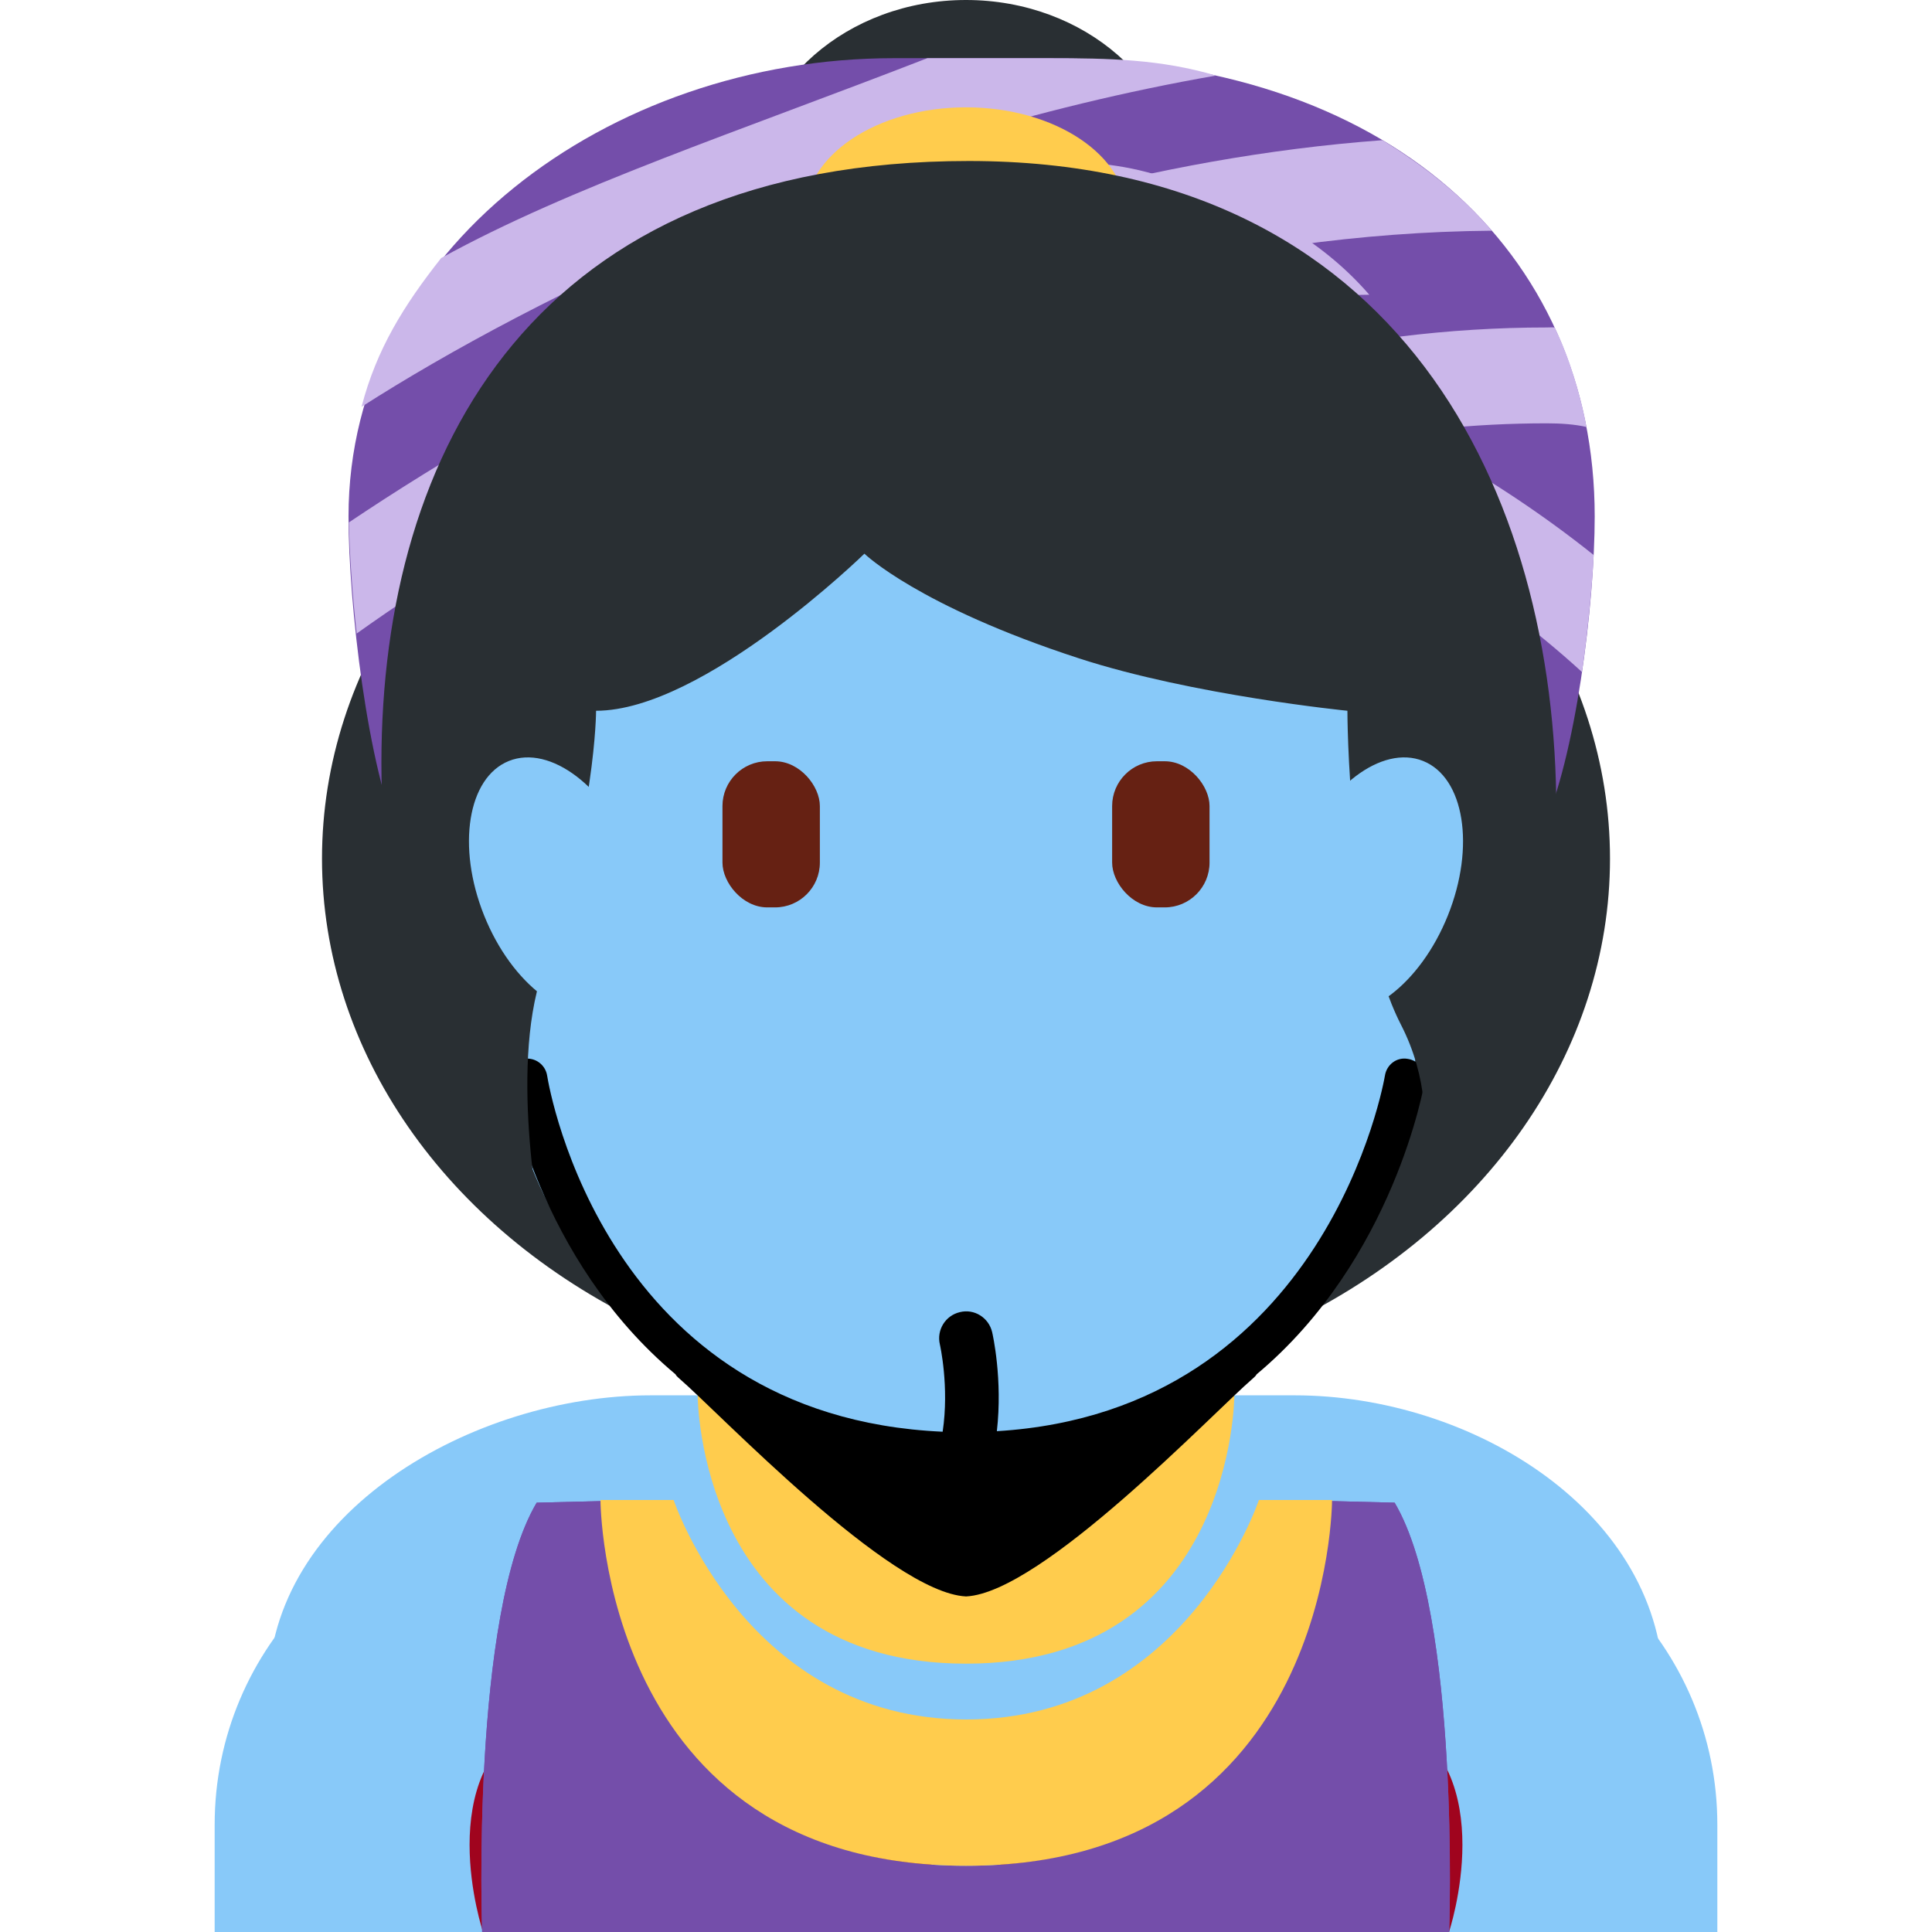 <svg viewBox="0 0 36 36" xmlns="http://www.w3.org/2000/svg" xmlns:ts="data:,a">
	<!-- almost no shared layers -->
	<path d="M21.597 3.6c-1.925-.623-6.455-.453-7.588 1.019-2.944.057-6.398 2.718-6.851 6.228-.448 3.475.551 5.088.906 7.701.403 2.96 2.067 3.907 3.397 4.303 1.914 2.529 3.949 2.421 7.366 2.421 6.672 0 9.85-4.464 10.131-12.047.17-4.585-2.521-8.059-7.361-9.625z" fill="#292F33" ts:gender="neutral"/>
	<ellipse cx="18" cy="16" fill="#292F33" rx="12" ry="10" ts:gender="female"/>
	<ellipse cx="18" cy="3.5" fill="#292F33" rx="4" ry="3.5" ts:gender="female"/>
	<path d="M32 36v-2c0-3.313-2.687-6-6-6H10c-3.313 0-6 2.687-6 6v2h28z" fill="#88C9F9" ts:gender="neutral,male"/>
	<path d="M31 36v-4.5c0-3.314-3.56-5.5-6.875-5.5h-12C8.812 26 5 28.186 5 31.5V36h26z" fill="#88C9F9" ts:gender="female"/>
	<path d="M14 28.267l4 1.88 4-1.88V23.97h-8z" fill="#88C9F9" ts:gender="neutral"/>
	<path d="M13.64 28.101c1.744 1.267 2.849 3.728 4.36 3.728 1.511 0 2.616-2.462 4.36-3.728V24.29h-8.72v3.811z " fill="#88C9F9" ts:gender="male"/>
	<path d="M14.5 26.518c1.466 1.065 2.792.98 3.5.98s2.194.085 3.488-.949l.012-4.14h-7v4.109z" fill="#88C9F9" ts:gender="female"/>
	<path d="M11.444,15.935 c0 1.448-.734 2.622-1.639 2.622C8.9 18.558 8 17.448 8 16c0-1.935.501-2.687 1.806-2.687.905 0 1.638 1.174 1.638 2.622z" fill="#88C9F9" ts:gender="male"/>
	<path d="M28 16c0 1.448-.9 2.558-1.806 2.558-.905 0-1.639-1.174-1.639-2.622s.734-2.623 1.639-2.623c1.352 0 1.806.752 1.806 2.687z" fill="#88C9F9" ts:gender="male"/>
	<path d="M14 26.242c1.216 1.374 2.355 1.817 3.996 1.817 1.639 0 2.787-.602 4.004-1.975v-4h-8v4.158z" fill="#539AE0" ts:gender="neutral"/>
	<path d="M14.483 24.438c.973.938 2.674 1.118 3.508 1.118.823 0 2.537-.181 3.51-1.118v-3.286h-7.017v3.286z" fill="#55ACEE" ts:gender="female"/>
	<path d="M25.413 13.55c-.646-.894-1.472-1.614-3.284-1.868.68.311 1.331 1.387 1.416 1.982.085.595.17 1.076-.368.481-2.155-2.382-4.502-1.444-6.827-2.899-1.624-1.016-2.119-2.141-2.119-2.141s-.198 1.5-2.661 3.029c-.714.443-1.566 1.43-2.038 2.888-.34 1.048-.234 1.982-.234 3.578 0 4.66 3.841 8.578 8.578 8.578s8.578-3.953 8.578-8.578c-.001-2.898-.305-4.031-1.041-5.05z" fill="#88C9F9" ts:gender="neutral"/><!-- idk.. not sure -->
	<path d="M9.478 16.96C9.478 11.371 11 5 18 5s8.522 6.371 8.522 11.96C26.522 22 24 27.08 18 27.08S9.478 22 9.478 16.96z" fill="#88C9F9" ts:gender="male"/>
	<path d="M10.734 14.627c0-5.834 3.229-10.563 7.211-10.563 3.981 0 7.209 4.73 7.209 10.563s-3.228 10.285-7.209 10.285c-3.983 0-7.211-4.452-7.211-10.285" fill="#88C9F9" ts:gender="female"/>
	
	<!-- mouth -->
	<use href="defs.svg#mouth_neutral" x="18.007" y="23.802" fill="#269" ts:gender="male"/>
	<use href="defs.svg#mouth_neutral" x="18" y="24.963" fill="#269" ts:gender="neutral"/>
	<use href="defs.svg#mouth_female" x="17.945" y="22.452" fill="#DF1F32" ts:gender="female"/>
	
	<!-- nose -->
	<use href="defs.svg#nose_neutral2" x="17.874" y="20.506" fill="#55ACEE" ts:gender="neutral"/>
	<use href="defs.svg#nose_male2" x="18.0" y="19.0" fill="#55ACEE" ts:gender="male"/>
	<use href="defs.svg#nose_female2" x="17.991" y="18.909" fill="#55ACEE" ts:gender="female"/>
	
	<!-- eyes -->
	<use href="defs.svg#eyes_neutral" x="17.875" y="16.218" fill="#662113" ts:gender="neutral"/>
	<rect x="13.462" y="14.185" width="1.815" height="2.723" rx="0.835" fill="#662113" ts:gender="male"/><rect x="20.723" y="14.185" width="1.815" height="2.723" rx="0.835" fill="#662113" ts:gender="male"/>
	<use href="defs.svg#eyes_female" x="17.991" y="15.527" fill="#662113" ts:gender="female"/>
	
	<!-- -->
	<path d="M9 36s-1-3 1-4c2.828-1.414 7 3 8 3s5.172-4.414 8-3c2 1 1 4 1 4H9z" fill="#A0041E" ts:gender="female"/>
	<path d="M25.987 28l-2.016-.05s.762 6.816-5.977 6.816-5.977-6.816-5.977-6.816L10 28c-1.229 2.076-1.016 8-1.016 8h18.018c.001 0 .214-5.924-1.015-8z" fill="#744EAA" ts:gender="neutral"/>
	<path d="M12.016 27.95s-.157 6.817 3.987 6.817V36H8.984S8.77 30.076 10 28l2.016-.05z " fill="#744EAA" ts:gender="male"/>
	<path d="M23.971,27.95 s.157 6.817-3.987 6.817V36h7.019s.214-5.924-1.016-8l-2.016-.05z" fill="#744EAA" ts:gender="male"/>
	<path d="M18.105 8.739s9.223 2.397 10.636 6.713c.616-1.318.974-4.201.974-5.829 0-4.952-3.87-8.539-10.159-8.539h-2.903c-5.321 0-10.159 3.588-10.159 8.539 0 1.628.358 4.726.973 6.043 1.415-4.318 10.638-6.927 10.638-6.927z" fill="#744EAA" ts:gender="neutral"/>
	<path d="M18 8.934s7.149 1.858 8.245 5.204c.478-1.021.755-3.257.755-4.518C27 5.781 24 3 19.125 3h-2.25C12.75 3 9 5.781 9 9.62c0 1.262.277 3.664.754 4.684C10.851 10.957 18 8.934 18 8.934z" fill="#744EAA" ts:gender="male"/>
	<path d="M29.696 10.342c-1.801-1.439-3.926-2.627-5.95-3.301-.471-.157-.974.098-1.13.564-.156.468.097.974.564 1.13 2.149.716 4.508 2.15 6.298 3.787.117-.805.196-1.714.218-2.18z " fill="#CBB7EA" ts:gender="neutral"/>
	<path d="M28.968 6.102c-.037-.005-.108 0-.146 0-3.657 0-7.357.916-11.001 2.719.18-.054.284-.082.284-.082s1.052.273 2.498.801c2.743-1.09 5.499-1.652 8.219-1.652.262 0 .521.018.739.068-.096-.541-.319-1.305-.593-1.854z" fill="#CBB7EA" ts:gender="neutral"/>
	<path d="M6.646,11.805 c2.589-1.852 11.253-7.429 21.153-7.506-.61-.703-1.269-1.209-2.037-1.687-8.651.642-16.031 4.952-19.26 7.122.012.587.059 1.307.144 2.071z" fill="#CBB7EA" ts:gender="neutral"/>
	<path d="M6.737 7.58c3.195-2.046 9.161-4.995 15.921-6.172-1.026-.304-1.994-.324-3.102-.324H17.28c-3.515 1.366-6.647 2.395-9.059 3.724-.691.875-1.205 1.696-1.484 2.772z" fill="#CBB7EA" ts:gender="neutral"/>
	<path d="M26.985 10.177c-1.396-1.115-3.044-2.037-4.612-2.559-.365-.122-.755.076-.876.437-.121.363.075.755.438.876 1.666.555 3.495 1.666 4.882 2.935.09-.623.151-1.328.168-1.689z" fill="#CBB7EA" ts:gender="male"/>
	<path d="M26.421 6.89c-.028-.004-.084 0-.113 0-2.835 0-5.703.71-8.528 2.108.139-.042.22-.064.22-.064s.815.212 1.937.621c2.126-.845 4.263-1.28 6.371-1.28.203 0 .404.014.573.052-.075-.419-.248-1.011-.46-1.437z" fill="#CBB7EA" ts:gender="male"/>
	<path d="M9.117 11.311c2.007-1.436 8.723-5.759 16.398-5.819-.473-.545-.984-.937-1.579-1.308-6.706.498-12.428 3.839-14.931 5.522.01.455.046 1.013.112 1.605z" fill="#CBB7EA" ts:gender="male"/>
	<path d="M9.188 8.036c2.477-1.586 7.101-3.872 12.342-4.784C20.734 3.016 19.983 3 19.125 3H17.36c-2.725 1.059-5.152 1.857-7.022 2.887-.536.678-.934 1.314-1.15 2.149z" fill="#CBB7EA" ts:gender="male"/>
	<path d="M18.005 32.04c4.09 0 5.453-4.09 5.453-4.09h1.363s0 6.816-6.816 6.816-6.816-6.816-6.816-6.816h1.363s1.364 4.09 5.453 4.09z" fill="#FFCC4D" ts:gender="neutral"/>
	<path d="M18 29c3 0 4-3 4-3h1s0 5-5 5-5-5-5-5h1s1 3 4 3z" fill="#FFCC4D" ts:gender="female"/>
	<ellipse cx="18" cy="4" fill="#FFCC4D" rx="3" ry="2" ts:gender="female"/>
	<rect x="16.17" y="4.808" width="4.159" height="6.289" rx="1.612" fill="#FFD983" ts:gender="neutral"/>
	<rect x="16.5" y="5.887" width="3.224" height="4.875" rx="1.612" fill="#FFD983" ts:gender="male"/>
	<rect x="17.114" y="6.102" width="2.273" height="3.702" rx="0.881" fill="#FFAC33" ts:gender="neutral"/>
	<rect x="17.231" y="6.89" width="1.762" height="2.87" rx="0.881" fill="#FFAC33" ts:gender="male"/>
	<!-- beard -->
	<path d="M26.546 20.159c.032-.204-.107-.396-.312-.428-.209-.039-.396.108-.428.312-.01.064-1.072 6.251-7.231 6.625.111-.968-.078-1.805-.088-1.846-.063-.27-.334-.44-.602-.372-.269.063-.435.332-.372.601.002.009.178.784.052 1.627-6.269-.28-7.328-6.37-7.37-6.636-.033-.204-.224-.344-.429-.312-.204.032-.344.224-.312.428.008.049.567 3.305 3.133 5.45.007.017.026.04.07.078.749.646 3.923 3.988 5.34 4.061v.001l.004-.001.004.001v-.001c1.416-.073 4.591-3.415 5.34-4.061.043-.037.062-.06.07-.077 2.564-2.144 3.124-5.401 3.131-5.45z" fill="#000000" ts:gender="male"/>
	
	<path d="M18.052 3C26.107 3 29 9.197 29 15.123S26.107 23 26.107 23s1-1.951 0-3.902-1-5.854-1-5.854-2.879-.286-5-.976c-3-.976-4-1.951-4-1.951s-3 2.927-5 2.927c0 0 0 1.951-1 4.878-.632 1.851 0 4.878 0 4.878s-3-2.927-3-8.78S9.996 3 18.052 3z" fill="#292F33" ts:gender="female"/>
	<ellipse cx="10.413" cy="16.5" fill="#88C9F9" rx="1.5" ry="2.5" transform="rotate(-21.844 10.413 16.5)" ts:gender="female"/>
	<ellipse cx="25.587" cy="16.5" fill="#88C9F9" rx="2.5" ry="1.5" transform="rotate(-68.155 25.587 16.5)" ts:gender="female"/>
</svg>
